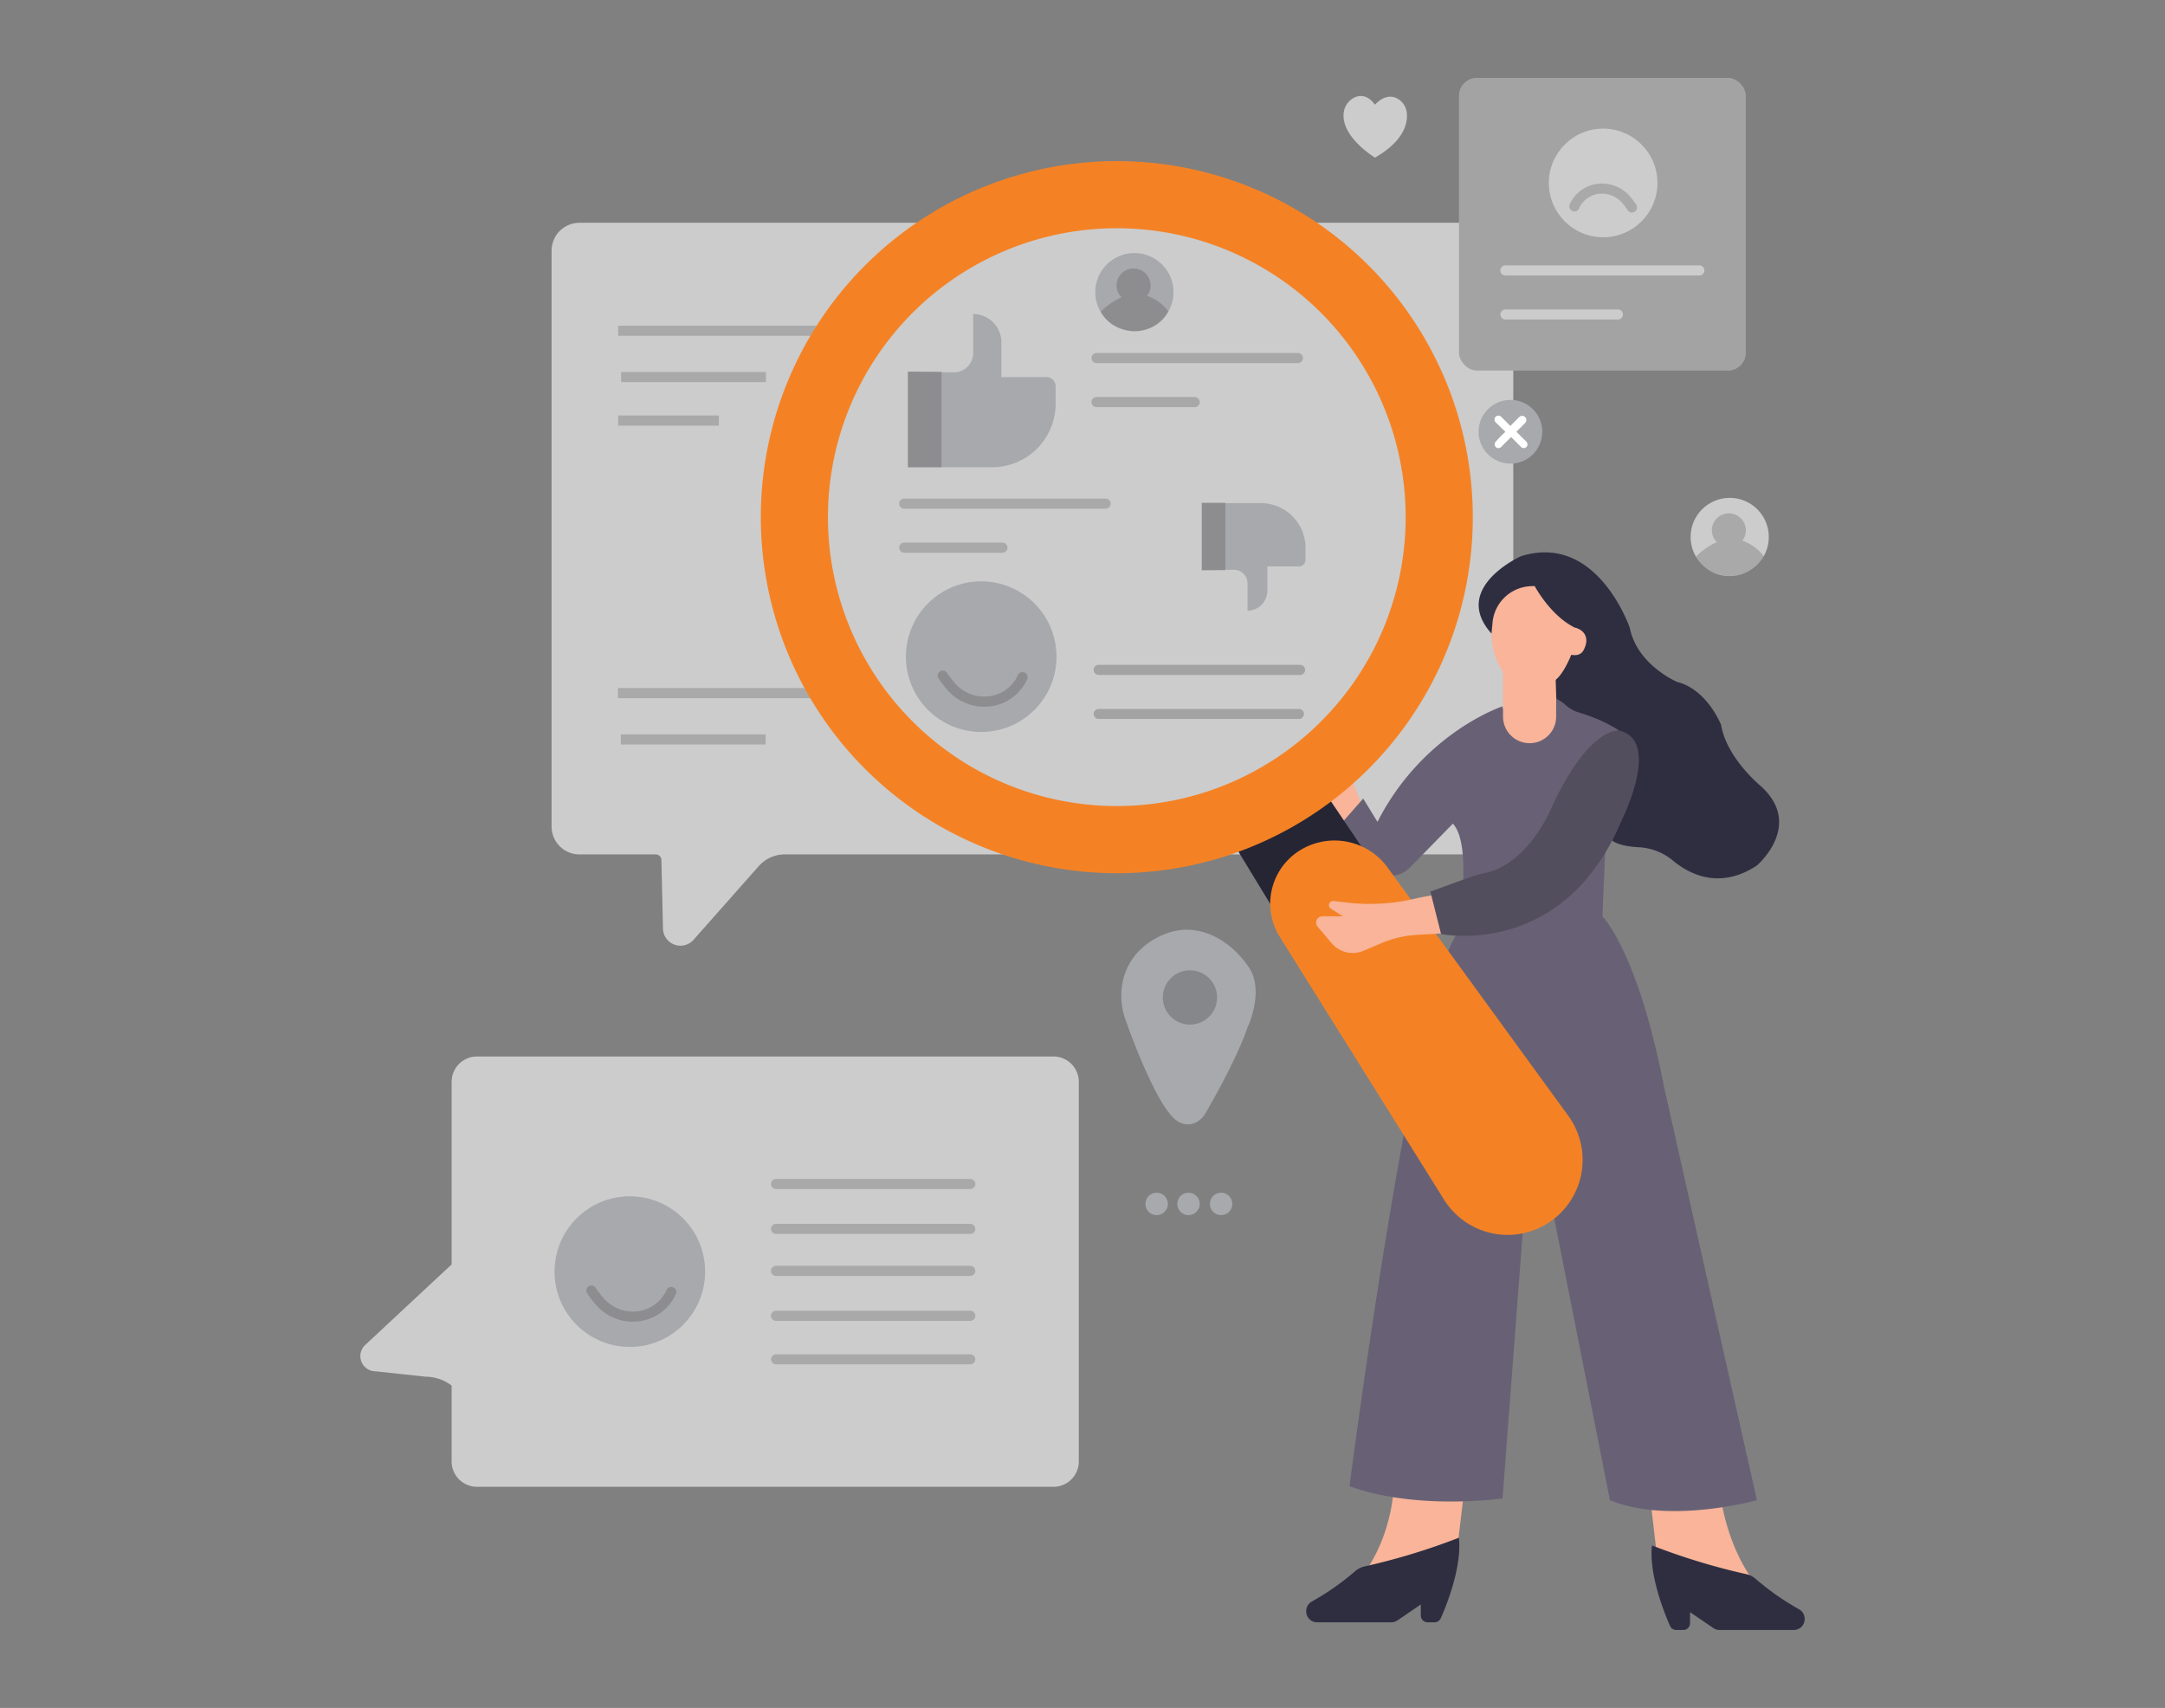 <svg id="e115a1fe-059f-4712-9453-01c2ccd44675" data-name="Layer 1" xmlns="http://www.w3.org/2000/svg" width="865.76" height="682.89" viewBox="0 0 865.76 682.89"><rect x="0" y="0" width="865.76" height="682.89" fill="#808080" stroke="none"/><path d="M421.26,422.42H190.74a10.14,10.14,0,0,0-10.14,10.14v73l-34.42,32.07a6.09,6.09,0,0,0,4,10.67l20,2.14A17.42,17.42,0,0,1,180.6,554v30.33a10.14,10.14,0,0,0,10.14,10.14H421.26a10.14,10.14,0,0,0,10.14-10.14V432.56A10.14,10.14,0,0,0,421.26,422.42Z" fill="#ccc"/><path d="M594,89.08H231.72a11.15,11.15,0,0,0-11.15,11.15V330.47a11.15,11.15,0,0,0,11.15,11.15h30.5a2.27,2.27,0,0,1,2.27,2.21l.62,27.15a7,7,0,0,0,12.4,4.59l25.9-29.26a13.94,13.94,0,0,1,10.43-4.69H594a11.15,11.15,0,0,0,11.15-11.15V100.23A11.15,11.15,0,0,0,594,89.08Z" fill="#ccc"/><g opacity="0.2"><rect x="247.21" y="130.21" width="82.25" height="4.05" fill="#231f20"/></g><g opacity="0.2"><rect x="248.37" y="148.74" width="57.92" height="4.05" fill="#231f20"/></g><g opacity="0.2"><rect x="247.1" y="275.09" width="82.25" height="4.05" fill="#231f20"/></g><g opacity="0.2"><rect x="248.26" y="293.62" width="57.92" height="4.05" fill="#231f20"/></g><g opacity="0.2"><rect x="247.21" y="166.12" width="40.26" height="4.05" fill="#231f20"/></g><circle cx="392.37" cy="262.55" r="30.11" fill="#a7a9ac"/><g opacity="0.2"><path d="M393.59,282.56a19.61,19.61,0,0,1-14.8-6.75,47.5,47.5,0,0,1-3.46-4.55,2,2,0,1,1,3.36-2.27,42.68,42.68,0,0,0,3.17,4.16,15.54,15.54,0,0,0,13,5.31,14.6,14.6,0,0,0,11.39-7A10.16,10.16,0,0,0,407,270a2,2,0,0,1,3.78,1.48,15.66,15.66,0,0,1-1.1,2.12,18.61,18.61,0,0,1-14.52,8.92C394.66,282.54,394.12,282.56,393.59,282.56Z" fill="#231f20"/></g><circle cx="251.86" cy="508.43" r="30.11" fill="#a7a9ac"/><g opacity="0.2"><path d="M253.08,528.45a19.62,19.62,0,0,1-14.8-6.76,49.2,49.2,0,0,1-3.46-4.55,2,2,0,1,1,3.36-2.27,42.68,42.68,0,0,0,3.17,4.16,15.51,15.51,0,0,0,13,5.31,14.6,14.6,0,0,0,11.39-7,10.5,10.5,0,0,0,.79-1.5,2,2,0,0,1,3.78,1.48,16.09,16.09,0,0,1-1.1,2.13,18.63,18.63,0,0,1-14.52,8.91C254.15,528.42,253.62,528.45,253.08,528.45Z" fill="#231f20"/></g><g opacity="0.2"><path d="M442.12,203.4H361.6a2,2,0,0,1,0-4.05h80.52a2,2,0,0,1,0,4.05Z" fill="#231f20"/></g><g opacity="0.2"><path d="M400.85,221H361.6a2,2,0,0,1,0-4.06h39.25a2,2,0,0,1,0,4.06Z" fill="#231f20"/></g><g opacity="0.21"><path d="M519,145.19H438.5a2,2,0,1,1,0-4.05H519a2,2,0,0,1,0,4.05Z" fill="#231f20"/></g><g opacity="0.21"><path d="M477.74,162.79H438.5a2,2,0,1,1,0-4.06h39.24a2,2,0,0,1,0,4.06Z" fill="#231f20"/></g><g opacity="0.2"><path d="M519.88,269.87H439.36a2,2,0,0,1,0-4.05h80.52a2,2,0,0,1,0,4.05Z"/></g><g opacity="0.2"><path d="M519.44,287.46H439.36a2,2,0,0,1,0-4h80.08a2,2,0,1,1,0,4Z"/></g><path d="M363.05,148.6v38.22h33.67a25.4,25.4,0,0,0,25.41-25.41v-6.95a3.69,3.69,0,0,0-3.69-3.69h-18v-13.9a11.29,11.29,0,0,0-11.29-11.3h0v15.6a7.72,7.72,0,0,1-7.86,7.72C373.88,148.77,363.87,148.6,363.05,148.6Z" fill="#a7a9ac"/><rect x="363.05" y="148.57" width="13.47" height="38.29" fill="#231f20" opacity="0.2"/><path d="M480.57,228V201.17h23.64A17.84,17.84,0,0,1,522.05,219v4.88a2.59,2.59,0,0,1-2.59,2.59H506.8v9.76a7.93,7.93,0,0,1-7.93,7.93h0V233.22a5.41,5.41,0,0,0-5.52-5.42Z" fill="#a7a9ac"/><rect x="480.57" y="200.94" width="9.45" height="27.06" fill="#231f20" opacity="0.2"/><circle cx="453.63" cy="116.81" r="15.64" fill="#a7a9ac"/><path d="M458.69,118.28a6.73,6.73,0,0,0,1.42-4.11,6.81,6.81,0,0,0-13.62,0,6.7,6.7,0,0,0,2,4.71,26.11,26.11,0,0,0-8.3,5.75s2.86,6.88,12.85,7.78c0,0,9.63.73,14.19-7.92A18.35,18.35,0,0,0,458.69,118.28Z" fill="#231f20" opacity="0.2"/><circle cx="691.69" cy="214.7" r="15.64" fill="#ccc"/><path d="M696.75,216.16a6.68,6.68,0,0,0,1.42-4.1,6.81,6.81,0,1,0-13.62,0,6.7,6.7,0,0,0,2,4.71,26,26,0,0,0-8.3,5.75s2.86,6.88,12.85,7.78c0,0,9.63.73,14.19-7.93A18.49,18.49,0,0,0,696.75,216.16Z" fill="#231f20" opacity="0.2"/><circle cx="604.01" cy="172.63" r="12.74" fill="#a7a9ac"/><path d="M602,172.67l-3.91-3.83a1.55,1.55,0,0,1,0-2.21h0a1.55,1.55,0,0,1,2.2,0l3.68,3.68,3.55-3.55a1.67,1.67,0,0,1,2.37,0h0a1.67,1.67,0,0,1,0,2.36l-3.5,3.5,4,4a1.5,1.5,0,0,1,0,2.11h0a1.51,1.51,0,0,1-2.12,0l-4-4-4,4a1.51,1.51,0,0,1-2.14,0h0a1.53,1.53,0,0,1,0-2.12A44,44,0,0,1,602,172.67Z" fill="#fff"/><path d="M549.85,41.88s4-5,8.88-2.52a7.5,7.5,0,0,1,3.88,6.29c.23,4.09-1.5,10.9-12.76,17.37,0,0-12.9-7.75-12.58-17.11a7.82,7.82,0,0,1,4.87-7.15C544.28,38,547.1,38.11,549.85,41.88Z" fill="#ccc"/><g opacity="0.2"><path d="M388,475.42H310.34a2,2,0,0,1,0-4.06H388a2,2,0,1,1,0,4.06Z" fill="#231f20"/></g><g opacity="0.2"><path d="M388,493.37H310.34a2,2,0,0,1,0-4.05H388a2,2,0,1,1,0,4.05Z" fill="#231f20"/></g><g opacity="0.2"><path d="M388,545.5H310.34a2,2,0,0,1,0-4H388a2,2,0,1,1,0,4Z" fill="#231f20"/></g><g opacity="0.2"><path d="M388,510.17H310.34a2,2,0,0,1,0-4.05H388a2,2,0,1,1,0,4.05Z" fill="#231f20"/></g><g opacity="0.2"><path d="M388,528.13H310.34a2,2,0,0,1,0-4.06H388a2,2,0,1,1,0,4.06Z" fill="#231f20"/></g><path d="M449,392.34a28.48,28.48,0,0,0,1.2,15.77c3.51,9.77,11.73,31.21,18.69,38.49,0,0,4.15,5,9.7,2a9.08,9.08,0,0,0,3.45-3.48c3.08-5.27,12.49-21.8,16.82-34.3,0,0,7.53-15.64-.29-25.2,0,0-9.11-13.92-24.21-13.88a23.58,23.58,0,0,0-8.33,1.65C460.47,375.55,451.6,380.71,449,392.34Z" fill="#a7a9ac"/><circle cx="462.53" cy="481.36" r="4.49" fill="#a7a9ac"/><circle cx="475.28" cy="481.36" r="4.49" fill="#a7a9ac"/><circle cx="488.31" cy="481.36" r="4.49" fill="#a7a9ac"/><path d="M688.05,598.22s3,26.42,19.72,41c0,0-32-1.88-44.31-9.7l-3-25.77Z" fill="#f9b499"/><path d="M581.9,626.16l3.35-27.94-27.94-3.91s-.09,29.13-24,47.49c0,0,24-3.35,30.45-7.26Z" fill="#f9b499"/><polygon points="536.21 300.93 545.08 322.97 533.29 332.66 523.38 307.28 536.21 300.93" fill="#f9b499"/><path d="M581,329.31c8.2,8.93,1.87,43.57,1.87,43.57-18,25.33-43.21,221.34-43.21,221.34,26.74,9.8,61.19,4.9,61.19,4.9l8.65-113.85L620,479.5l23.79,120.32c23.8,9.8,58.79,0,58.79,0l-37.09-165c-10.5-54.43-24.69-68.43-24.69-68.43l1.29-30.31,5.21-44s-19.39-13.86-25-13.49c0,0,.39,18.7-13,15,0,0-6.13-.37-8.46-11.17,0,0-31.76,10.42-50,46.18l-5.71-9.31-11.79,13.41s15.39,23.26,28.15,16a11.92,11.92,0,0,0,2.57-2.07Z" fill="#686175" data-primary="true"/><polygon points="545.08 339.48 523.38 307.28 489.09 330.38 510.98 366.37 545.08 339.48" fill="#2f2e41"/><polygon points="545.08 339.48 523.38 307.28 489.09 330.38 510.98 366.37 545.08 339.48" opacity="0.2"/><path d="M304.24,206.78A142.36,142.36,0,1,0,446.59,64.42,142.35,142.35,0,0,0,304.24,206.78Zm26.85,0a115.51,115.51,0,1,1,115.5,115.5A115.5,115.5,0,0,1,331.09,206.78Z" fill="#f48225" data-secondary="true"/><path d="M627.13,446.12,554.9,346.88a26.27,26.27,0,0,0-34.49-7.23h0a25.07,25.07,0,0,0-8.62,35l65.67,105a30,30,0,0,0,42,9.11h0A30,30,0,0,0,627.13,446.12Z" fill="#f48225" data-secondary="true"/><path d="M578.36,357.24a112.53,112.53,0,0,0-13.12,2.2,78.12,78.12,0,0,1-26.88,1.41l-5.07-.6a1.67,1.67,0,0,0-1.86,1.66h0a1.68,1.68,0,0,0,.77,1.41l4.81,3.05h-8.18a2.52,2.52,0,0,0-1.92,4.15l5.64,6.65a11,11,0,0,0,12.63,3l7.32-3.09a43,43,0,0,1,14.3-3.32l16-.89Z" fill="#f9b499"/><path d="M660.6,617.91c-1.29,11.6,5,27.17,7.23,32.19a2.74,2.74,0,0,0,2.51,1.63h2.76a2.73,2.73,0,0,0,2.73-2.74v-4.4l9.28,6.34a4.54,4.54,0,0,0,2.57.8H717.3a4.37,4.37,0,0,0,4.37-4.36v-.12a4.37,4.37,0,0,0-2.29-3.84,104.17,104.17,0,0,1-17.25-12.08,9.21,9.21,0,0,0-3.28-1.82c-5.78-1.28-11.89-2.84-18.28-4.75C673.38,622.61,666.71,620.29,660.6,617.91Z" fill="#2f2e41"/><path d="M583.4,614.83c1.28,11.6-5,27.17-7.24,32.19a2.74,2.74,0,0,1-2.5,1.63H570.9a2.74,2.74,0,0,1-2.74-2.74v-4.4l-9.27,6.34a4.57,4.57,0,0,1-2.58.8H526.69a4.36,4.36,0,0,1-4.36-4.37v-.11a4.37,4.37,0,0,1,2.28-3.84,104.17,104.17,0,0,0,17.25-12.08,9.25,9.25,0,0,1,3.29-1.82c5.77-1.28,11.88-2.85,18.27-4.75C570.61,619.53,577.28,617.21,583.4,614.83Z" fill="#2f2e41"/><rect x="583.44" y="31.16" width="114.68" height="117" rx="7.14" fill="#ccc"/><rect x="583.44" y="31.16" width="114.68" height="117" rx="7.14" opacity="0.2"/><circle cx="641.08" cy="73.15" r="21.72" fill="#ccc"/><path d="M679.52,110.15H602a2,2,0,1,1,0-4.05h77.54a2,2,0,1,1,0,4.05Z" fill="#ccc"/><path d="M646.94,127.74H602a2,2,0,1,1,0-4h45a2,2,0,1,1,0,4Z" fill="#ccc"/><g opacity="0.2"><path d="M652.59,85a2,2,0,0,1-1.68-.9,33.41,33.41,0,0,0-2.24-3,10.66,10.66,0,0,0-8.91-3.63A9.94,9.94,0,0,0,632,82.25a7,7,0,0,0-.53,1,2,2,0,0,1-3.78-1.47,11.68,11.68,0,0,1,.84-1.63,14,14,0,0,1,10.91-6.7,14.7,14.7,0,0,1,12.31,5,33.94,33.94,0,0,1,2.54,3.34,2,2,0,0,1-.55,2.81A2.06,2.06,0,0,1,652.59,85Z" fill="#231f20"/></g><circle cx="475.85" cy="398.82" r="10.86" opacity="0.2"/><path d="M601.05,265.82h21.24a0,0,0,0,1,0,0v20.71a10.62,10.62,0,0,1-10.62,10.62h0a10.62,10.62,0,0,1-10.62-10.62V265.82A0,0,0,0,1,601.05,265.82Z" fill="#f9b499"/><ellipse cx="613" cy="253.32" rx="16.57" ry="22.16" fill="#f9b499"/><ellipse cx="629.57" cy="256.45" rx="4.84" ry="5.59" fill="#f9b499"/><path d="M644.68,336.06s2.26,2.24,10.53,2.69A23.14,23.14,0,0,1,668.88,344c6.55,5.49,18.75,11.91,33.66,2.07,0,0,18.84-16,1.71-31.66,0,0-13.78-11.18-16-24.59,0,0-5.58-14.15-17.5-17.13,0,0-16-6.7-19-21.6,0,0-13-38.36-43.58-28.68,0,0-28.12,12.66-11.73,30.91l.41-4.37a16,16,0,0,1,14.46-14.52c.76-.07,1.56-.1,2.39-.1,0,0,6.21,11.69,15.89,16.53,0,0,7.84,1.54,3.47,9.49,0,0-1.07,2.19-4.73,1.49h0c0,.1-3.1,7.65-6.22,10l.21,6.7c.06.66.21.9.43,1.05a18.63,18.63,0,0,1,3,2,13.41,13.41,0,0,0,5.4,3.21c4.07,1.22,10.81,3.59,16.13,7.22l-2.58,44Z" fill="#2f2e41"/><path d="M648.38,328.19s16.39-32.41-1.12-36.13c0,0-12.29-1.12-26.82,30.91,0,0-9.07,22.19-26.26,26a50,50,0,0,0-6.42,1.78L572,356.49l4.28,16.95S625.1,383.68,648.38,328.19Z" fill="#686175" data-primary="true"/><path d="M648.38,328.19s16.39-32.41-1.12-36.13c0,0-12.29-1.12-26.82,30.91,0,0-9.07,22.19-26.26,26a50,50,0,0,0-6.42,1.78L572,356.49l4.28,16.95S625.1,383.68,648.38,328.19Z" opacity="0.2"/></svg>